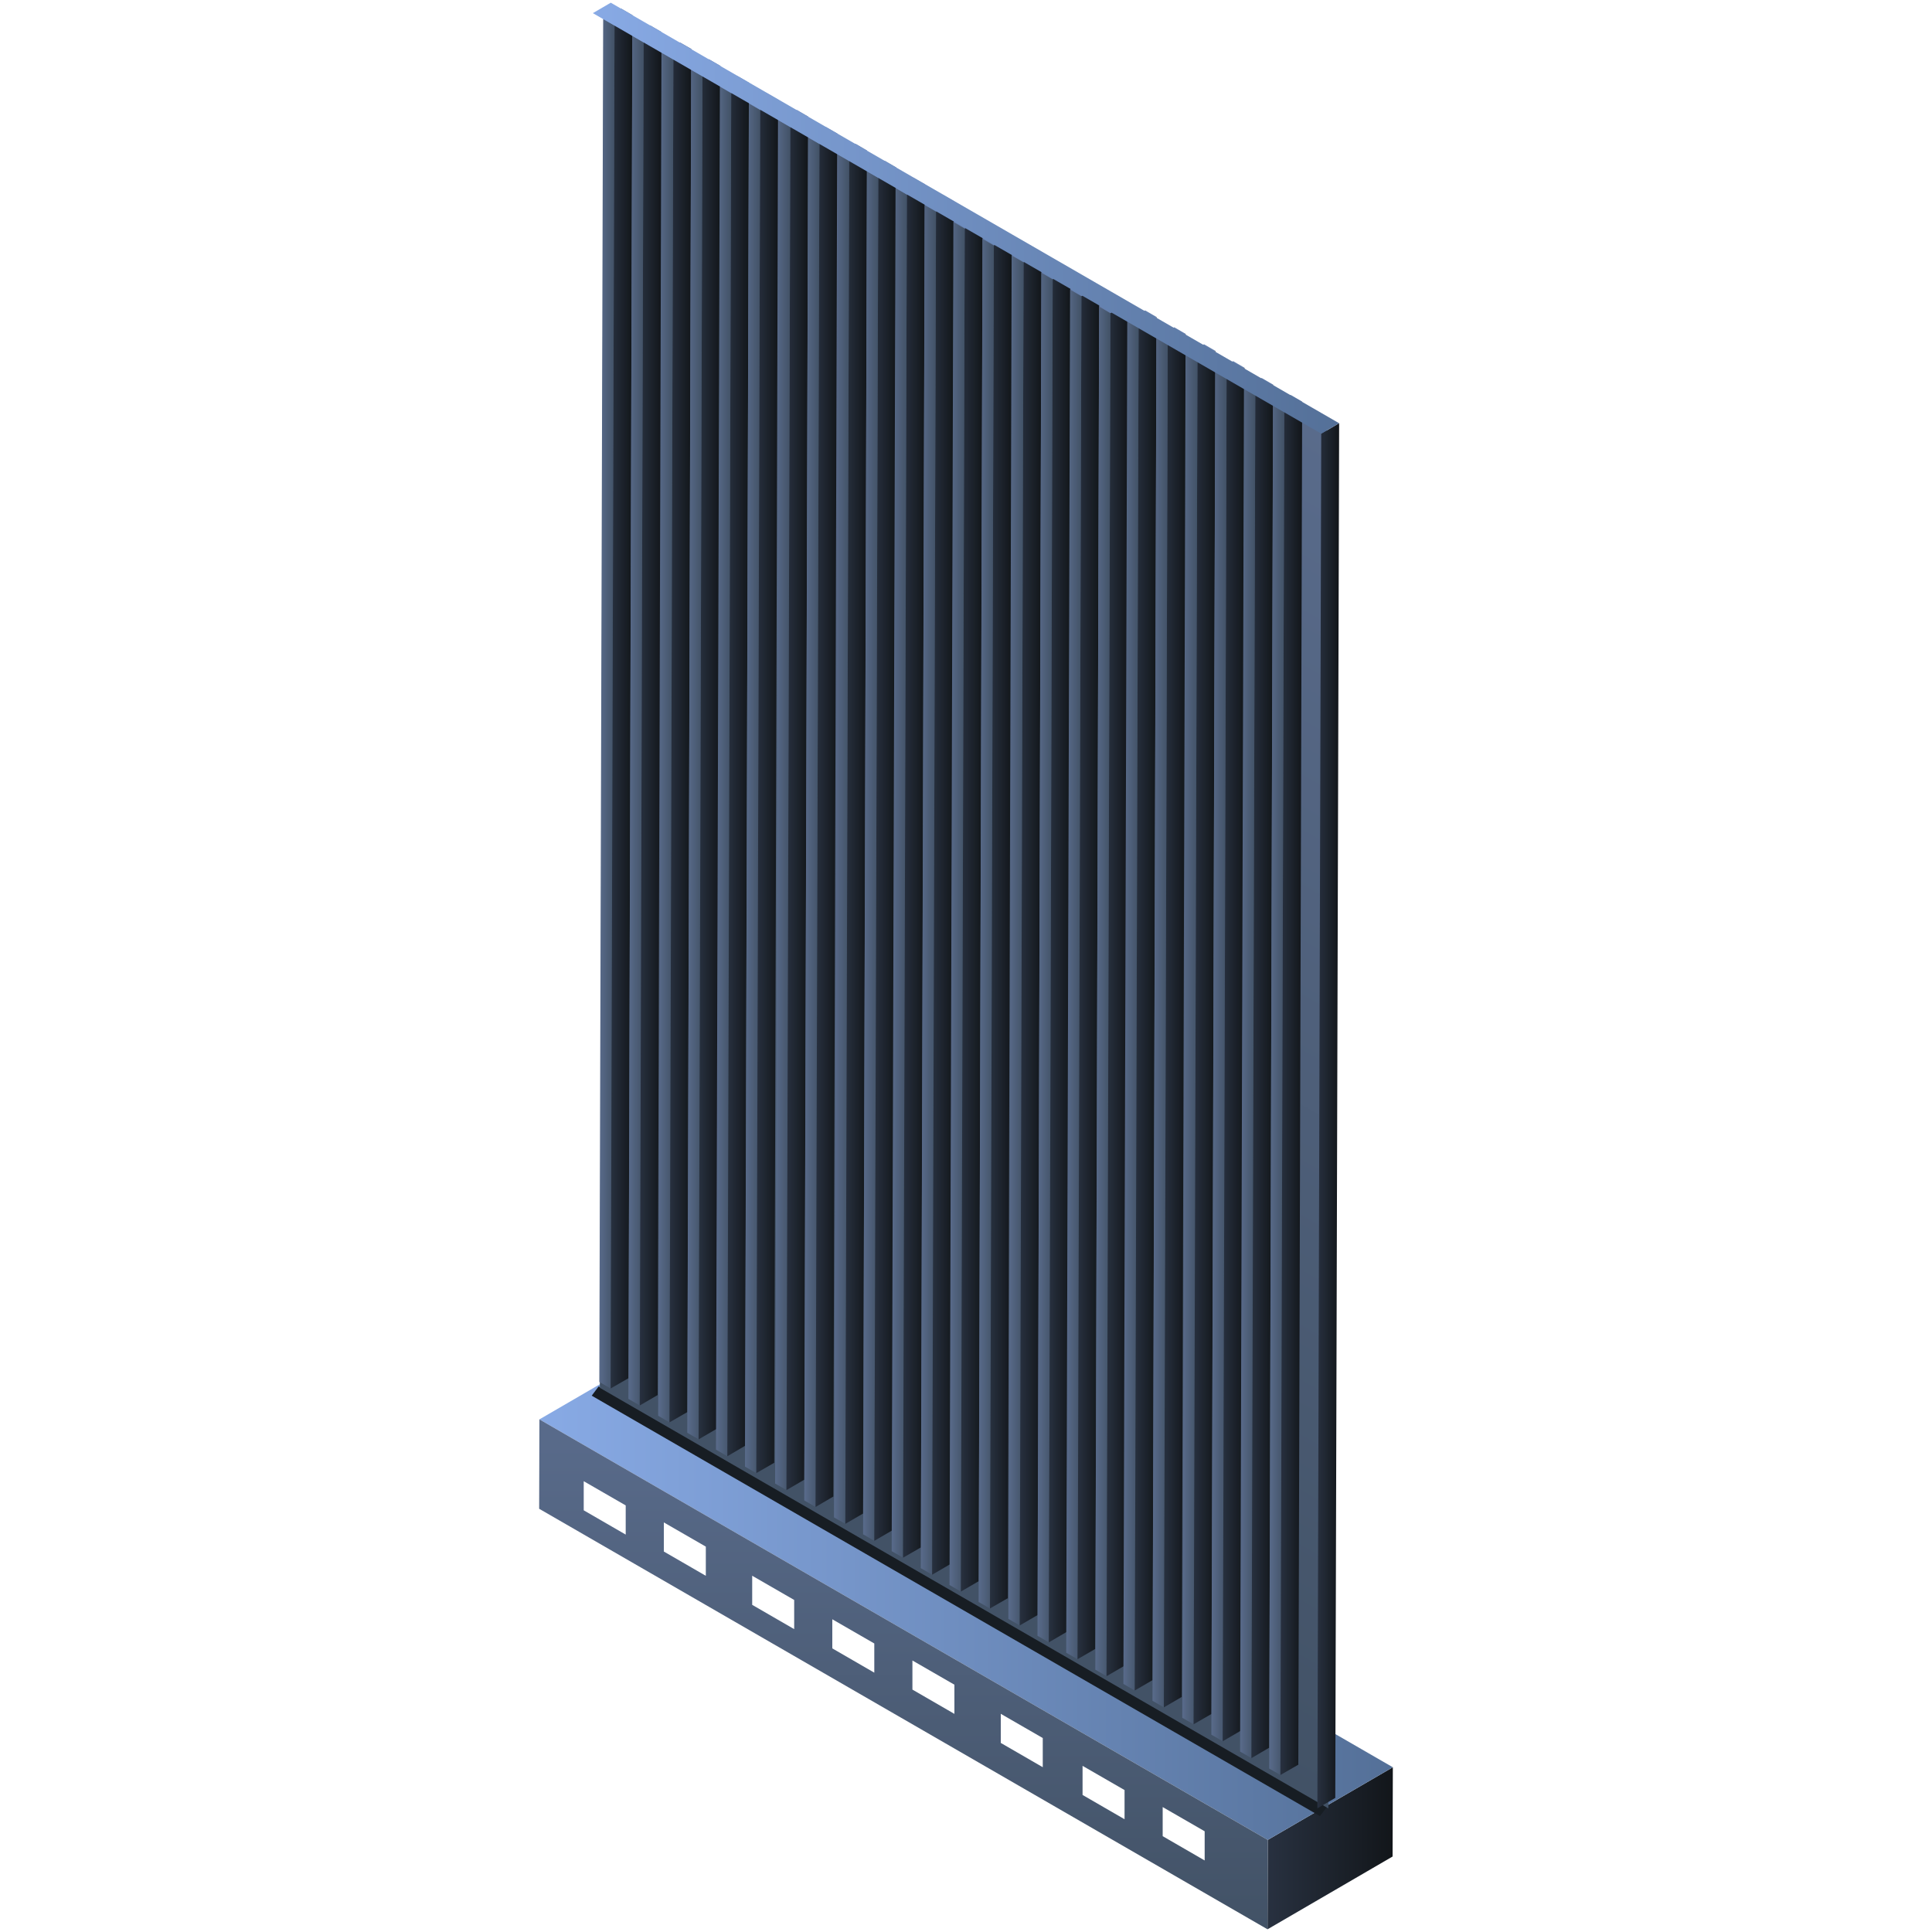 <?xml version="1.0" encoding="UTF-8"?>
<svg id="_图层_2" data-name="图层 2" xmlns="http://www.w3.org/2000/svg" xmlns:xlink="http://www.w3.org/1999/xlink" viewBox="0 0 150 150">
  <defs>
    <style>
      .cls-1 {
        fill: url(#_未命名的渐变_13);
      }

      .cls-1, .cls-2, .cls-3, .cls-4, .cls-5, .cls-6, .cls-7, .cls-8, .cls-9, .cls-10, .cls-11, .cls-12, .cls-13, .cls-14, .cls-15, .cls-16, .cls-17, .cls-18, .cls-19, .cls-20, .cls-21, .cls-22, .cls-23, .cls-24, .cls-25, .cls-26, .cls-27, .cls-28, .cls-29, .cls-30, .cls-31, .cls-32, .cls-33, .cls-34, .cls-35, .cls-36, .cls-37, .cls-38, .cls-39, .cls-40, .cls-41, .cls-42, .cls-43, .cls-44, .cls-45, .cls-46, .cls-47, .cls-48, .cls-49, .cls-50, .cls-51, .cls-52, .cls-53, .cls-54, .cls-55, .cls-56, .cls-57, .cls-58, .cls-59, .cls-60 {
        stroke-width: 0px;
      }

      .cls-2 {
        fill: url(#_未命名的渐变_10);
      }

      .cls-3 {
        fill: url(#_未命名的渐变_1827-13);
      }

      .cls-4 {
        fill: url(#_未命名的渐变_1827-19);
      }

      .cls-5 {
        fill: url(#_未命名的渐变_1827-18);
      }

      .cls-6 {
        fill: url(#_未命名的渐变_1827-16);
      }

      .cls-7 {
        fill: url(#_未命名的渐变_1827-10);
      }

      .cls-8 {
        fill: url(#_未命名的渐变_1827-11);
      }

      .cls-9 {
        fill: url(#_未命名的渐变_1827-17);
      }

      .cls-10 {
        fill: url(#_未命名的渐变_1827-15);
      }

      .cls-11 {
        fill: url(#_未命名的渐变_1827-14);
      }

      .cls-12 {
        fill: url(#_未命名的渐变_1827-12);
      }

      .cls-13 {
        fill: url(#_未命名的渐变_1827-20);
      }

      .cls-14 {
        fill: url(#_未命名的渐变_1827-22);
      }

      .cls-15 {
        fill: url(#_未命名的渐变_1827-24);
      }

      .cls-16 {
        fill: url(#_未命名的渐变_1827-26);
      }

      .cls-17 {
        fill: url(#_未命名的渐变_1827-25);
      }

      .cls-18 {
        fill: url(#_未命名的渐变_1827-21);
      }

      .cls-19 {
        fill: url(#_未命名的渐变_1827-23);
      }

      .cls-20, .cls-61 {
        fill: none;
      }

      .cls-21 {
        fill: url(#_未命名的渐变_1827-7);
      }

      .cls-22 {
        fill: url(#_未命名的渐变_1827-5);
      }

      .cls-23 {
        fill: url(#_未命名的渐变_1827-2);
      }

      .cls-24 {
        fill: url(#_未命名的渐变_1827-3);
      }

      .cls-25 {
        fill: url(#_未命名的渐变_1827-4);
      }

      .cls-26 {
        fill: url(#_未命名的渐变_1827-6);
      }

      .cls-27 {
        fill: url(#_未命名的渐变_1827-9);
      }

      .cls-28 {
        fill: url(#_未命名的渐变_1827-8);
      }

      .cls-61 {
        stroke: #fff;
        stroke-miterlimit: 10;
        stroke-width: .1px;
      }

      .cls-29 {
        fill: url(#_未命名的渐变_10-9);
      }

      .cls-30 {
        fill: url(#_未命名的渐变_10-6);
      }

      .cls-31 {
        fill: url(#_未命名的渐变_10-7);
      }

      .cls-32 {
        fill: url(#_未命名的渐变_10-8);
      }

      .cls-33 {
        fill: url(#_未命名的渐变_10-4);
      }

      .cls-34 {
        fill: url(#_未命名的渐变_10-5);
      }

      .cls-35 {
        fill: url(#_未命名的渐变_10-2);
      }

      .cls-36 {
        fill: url(#_未命名的渐变_10-3);
      }

      .cls-37 {
        fill: url(#_未命名的渐变_13-2);
      }

      .cls-38 {
        fill: url(#_未命名的渐变_1827);
      }

      .cls-39 {
        fill: url(#_未命名的渐变_10-10);
      }

      .cls-40 {
        fill: url(#_未命名的渐变_10-17);
      }

      .cls-41 {
        fill: url(#_未命名的渐变_10-11);
      }

      .cls-42 {
        fill: url(#_未命名的渐变_10-16);
      }

      .cls-43 {
        fill: url(#_未命名的渐变_10-18);
      }

      .cls-44 {
        fill: url(#_未命名的渐变_10-19);
      }

      .cls-45 {
        fill: url(#_未命名的渐变_10-22);
      }

      .cls-46 {
        fill: url(#_未命名的渐变_10-20);
      }

      .cls-47 {
        fill: url(#_未命名的渐变_10-21);
      }

      .cls-48 {
        fill: url(#_未命名的渐变_10-23);
      }

      .cls-49 {
        fill: url(#_未命名的渐变_10-26);
      }

      .cls-50 {
        fill: url(#_未命名的渐变_10-25);
      }

      .cls-51 {
        fill: url(#_未命名的渐变_10-24);
      }

      .cls-52 {
        fill: url(#_未命名的渐变_10-14);
      }

      .cls-53 {
        fill: url(#_未命名的渐变_10-12);
      }

      .cls-54 {
        fill: url(#_未命名的渐变_10-15);
      }

      .cls-55 {
        fill: url(#_未命名的渐变_10-13);
      }

      .cls-62 {
        filter: url(#drop-shadow-1);
      }

      .cls-56 {
        fill: url(#_新建图案);
        opacity: .1;
      }

      .cls-63 {
        isolation: isolate;
      }

      .cls-64 {
        opacity: 0;
      }

      .cls-58 {
        fill: #171d23;
      }

      .cls-59 {
        fill: #6680ae;
      }

      .cls-60 {
        fill: #000714;
      }
    </style>
    <pattern id="_新建图案" data-name="新建图案" x="0" y="0" width="18.57" height="32.16" patternTransform="translate(2993.24 598.79)" patternUnits="userSpaceOnUse" viewBox="0 0 18.57 32.16">
      <g>
        <rect class="cls-20" x="0" y="0" width="18.57" height="32.16"/>
        <g>
          <g>
            <polyline class="cls-61" points="18.57 21.44 18.57 32.16 18.57 42.88"/>
            <polyline class="cls-61" points="9.29 26.8 18.57 32.16 27.85 37.51 27.85 37.52"/>
            <polyline class="cls-61" points="9.29 37.52 9.29 37.51 18.57 32.16 27.85 26.8"/>
          </g>
          <polygon class="cls-61" points="27.85 37.52 27.85 26.8 18.57 21.44 9.28 26.8 9.28 37.52 18.57 42.88 27.85 37.52"/>
        </g>
        <g>
          <g>
            <polyline class="cls-61" points="0 21.44 0 32.16 0 42.88"/>
            <polyline class="cls-61" points="-9.28 26.8 0 32.16 9.28 37.51 9.28 37.52"/>
            <polyline class="cls-61" points="-9.28 37.52 -9.28 37.51 0 32.16 9.28 26.8"/>
          </g>
          <polygon class="cls-61" points="9.28 37.52 9.28 26.8 0 21.44 -9.28 26.8 -9.28 37.52 0 42.88 9.28 37.52"/>
        </g>
        <g>
          <g>
            <polyline class="cls-61" points="18.57 10.72 27.85 16.08 37.13 21.43 37.13 21.44"/>
            <polyline class="cls-61" points="18.57 21.44 18.57 21.43 27.85 16.08 37.13 10.72"/>
          </g>
          <polygon class="cls-61" points="37.14 21.44 37.14 10.72 27.85 5.36 18.57 10.72 18.57 21.44 27.85 26.8 37.14 21.44"/>
        </g>
        <g>
          <g>
            <polyline class="cls-61" points="9.28 5.36 9.28 16.08 9.28 26.8"/>
            <polyline class="cls-61" points="0 10.72 9.28 16.08 18.56 21.43 18.56 21.44"/>
            <polyline class="cls-61" points="0 21.44 0 21.43 9.28 16.08 18.56 10.72"/>
          </g>
          <polygon class="cls-61" points="18.57 21.44 18.57 10.72 9.28 5.36 0 10.72 0 21.44 9.28 26.8 18.57 21.44"/>
        </g>
        <g>
          <g>
            <polyline class="cls-61" points="-18.56 10.72 -9.28 16.08 0 21.43 0 21.44"/>
            <polyline class="cls-61" points="-18.56 21.44 -18.56 21.43 -9.28 16.08 0 10.72"/>
          </g>
          <polygon class="cls-61" points="0 21.44 0 10.72 -9.28 5.36 -18.57 10.72 -18.57 21.44 -9.28 26.8 0 21.44"/>
        </g>
        <g>
          <g>
            <polyline class="cls-61" points="18.57 -10.72 18.57 0 18.57 10.72"/>
            <polyline class="cls-61" points="9.29 -5.36 18.57 0 27.85 5.35 27.85 5.36"/>
            <polyline class="cls-61" points="9.29 5.36 9.29 5.35 18.57 0 27.85 -5.36"/>
          </g>
          <polygon class="cls-61" points="27.85 5.36 27.85 -5.36 18.57 -10.72 9.28 -5.36 9.28 5.36 18.57 10.72 27.85 5.36"/>
        </g>
        <g>
          <g>
            <polyline class="cls-61" points="0 -10.72 0 0 0 10.72"/>
            <polyline class="cls-61" points="-9.28 -5.36 0 0 9.28 5.35 9.28 5.36"/>
            <polyline class="cls-61" points="-9.28 5.36 -9.28 5.35 0 0 9.28 -5.36"/>
          </g>
          <polygon class="cls-61" points="9.28 5.36 9.28 -5.36 0 -10.72 -9.28 -5.36 -9.28 5.36 0 10.72 9.28 5.36"/>
        </g>
      </g>
    </pattern>
    <linearGradient id="_未命名的渐变_10" data-name="未命名的渐变 10" x1="98.41" y1="143.5" x2="108.14" y2="143.5" gradientUnits="userSpaceOnUse">
      <stop offset="0" stop-color="#283140"/>
      <stop offset="1" stop-color="#12161a"/>
    </linearGradient>
    <linearGradient id="_未命名的渐变_13" data-name="未命名的渐变 13" x1="41.88" y1="123.71" x2="108.14" y2="123.71" gradientUnits="userSpaceOnUse">
      <stop offset="0" stop-color="#88aae5"/>
      <stop offset="1" stop-color="#547098"/>
    </linearGradient>
    <filter id="drop-shadow-1" filterUnits="userSpaceOnUse">
      <feOffset dx="0" dy=".25"/>
      <feGaussianBlur result="blur" stdDeviation="0"/>
      <feFlood flood-color="#e5efff" flood-opacity="1"/>
      <feComposite in2="blur" operator="in"/>
      <feComposite in="SourceGraphic"/>
    </filter>
    <linearGradient id="_未命名的渐变_1827" data-name="未命名的渐变 1827" x1="70.15" y1="149.79" x2="70.15" y2="110.2" gradientUnits="userSpaceOnUse">
      <stop offset="0" stop-color="#425266"/>
      <stop offset="1" stop-color="#596b8b"/>
    </linearGradient>
    <linearGradient id="_未命名的渐变_1827-2" data-name="未命名的渐变 1827" x1="51.85" y1="110.8" x2="98.14" y2="30.62" xlink:href="#_未命名的渐变_1827"/>
    <linearGradient id="_未命名的渐变_1827-3" data-name="未命名的渐变 1827" x1="47.71" y1="54.64" x2="46.53" y2="54.64" xlink:href="#_未命名的渐变_1827"/>
    <linearGradient id="_未命名的渐变_10-2" data-name="未命名的渐变 10" x1="47.41" y1="54.49" x2="49.1" y2="54.49" xlink:href="#_未命名的渐变_10"/>
    <linearGradient id="_未命名的渐变_1827-4" data-name="未命名的渐变 1827" x1="49.97" y1="55.95" x2="48.79" y2="55.95" xlink:href="#_未命名的渐变_1827"/>
    <linearGradient id="_未命名的渐变_10-3" data-name="未命名的渐变 10" x1="49.67" y1="55.8" x2="51.36" y2="55.8" xlink:href="#_未命名的渐变_10"/>
    <linearGradient id="_未命名的渐变_1827-5" data-name="未命名的渐变 1827" x1="52.28" y1="57.26" x2="51.1" y2="57.26" xlink:href="#_未命名的渐变_1827"/>
    <linearGradient id="_未命名的渐变_10-4" data-name="未命名的渐变 10" x1="51.98" y1="57.11" x2="53.67" y2="57.11" xlink:href="#_未命名的渐变_10"/>
    <linearGradient id="_未命名的渐变_1827-6" data-name="未命名的渐变 1827" x1="54.54" y1="58.58" x2="53.36" y2="58.58" xlink:href="#_未命名的渐变_1827"/>
    <linearGradient id="_未命名的渐变_10-5" data-name="未命名的渐变 10" x1="54.24" y1="58.43" x2="55.93" y2="58.43" xlink:href="#_未命名的渐变_10"/>
    <linearGradient id="_未命名的渐变_1827-7" data-name="未命名的渐变 1827" x1="56.77" y1="59.89" x2="55.59" y2="59.89" xlink:href="#_未命名的渐变_1827"/>
    <linearGradient id="_未命名的渐变_10-6" data-name="未命名的渐变 10" x1="56.47" y1="59.74" x2="58.15" y2="59.74" xlink:href="#_未命名的渐变_10"/>
    <linearGradient id="_未命名的渐变_1827-8" data-name="未命名的渐变 1827" x1="59.02" y1="61.2" x2="57.84" y2="61.2" xlink:href="#_未命名的渐变_1827"/>
    <linearGradient id="_未命名的渐变_10-7" data-name="未命名的渐变 10" x1="58.72" y1="61.05" x2="60.41" y2="61.05" xlink:href="#_未命名的渐变_10"/>
    <linearGradient id="_未命名的渐变_1827-9" data-name="未命名的渐变 1827" x1="61.36" y1="62.52" x2="60.18" y2="62.52" xlink:href="#_未命名的渐变_1827"/>
    <linearGradient id="_未命名的渐变_10-8" data-name="未命名的渐变 10" x1="61.06" y1="62.37" x2="62.75" y2="62.37" xlink:href="#_未命名的渐变_10"/>
    <linearGradient id="_未命名的渐变_1827-10" data-name="未命名的渐变 1827" x1="63.62" y1="63.83" x2="62.44" y2="63.83" xlink:href="#_未命名的渐变_1827"/>
    <linearGradient id="_未命名的渐变_10-9" data-name="未命名的渐变 10" x1="63.32" y1="63.68" x2="65" y2="63.68" xlink:href="#_未命名的渐变_10"/>
    <linearGradient id="_未命名的渐变_1827-11" data-name="未命名的渐变 1827" x1="65.93" y1="65.14" x2="64.75" y2="65.14" xlink:href="#_未命名的渐变_1827"/>
    <linearGradient id="_未命名的渐变_10-10" data-name="未命名的渐变 10" x1="65.63" y1="65" x2="67.31" y2="65" xlink:href="#_未命名的渐变_10"/>
    <linearGradient id="_未命名的渐变_1827-12" data-name="未命名的渐变 1827" x1="68.19" y1="66.46" x2="67.01" y2="66.46" xlink:href="#_未命名的渐变_1827"/>
    <linearGradient id="_未命名的渐变_10-11" data-name="未命名的渐变 10" x1="67.88" y1="66.31" x2="69.57" y2="66.31" xlink:href="#_未命名的渐变_10"/>
    <linearGradient id="_未命名的渐变_1827-13" data-name="未命名的渐变 1827" x1="70.41" y1="67.77" x2="69.23" y2="67.77" xlink:href="#_未命名的渐变_1827"/>
    <linearGradient id="_未命名的渐变_10-12" data-name="未命名的渐变 10" x1="70.11" y1="67.62" x2="71.8" y2="67.62" xlink:href="#_未命名的渐变_10"/>
    <linearGradient id="_未命名的渐变_1827-14" data-name="未命名的渐变 1827" x1="72.67" y1="69.09" x2="71.49" y2="69.09" xlink:href="#_未命名的渐变_1827"/>
    <linearGradient id="_未命名的渐变_10-13" data-name="未命名的渐变 10" x1="72.37" y1="68.94" x2="74.06" y2="68.94" xlink:href="#_未命名的渐变_10"/>
    <linearGradient id="_未命名的渐变_1827-15" data-name="未命名的渐变 1827" x1="74.9" y1="70.4" x2="73.72" y2="70.4" xlink:href="#_未命名的渐变_1827"/>
    <linearGradient id="_未命名的渐变_10-14" data-name="未命名的渐变 10" x1="74.6" y1="70.25" x2="76.29" y2="70.25" xlink:href="#_未命名的渐变_10"/>
    <linearGradient id="_未命名的渐变_1827-16" data-name="未命名的渐变 1827" x1="77.16" y1="71.71" x2="75.98" y2="71.71" xlink:href="#_未命名的渐变_1827"/>
    <linearGradient id="_未命名的渐变_10-15" data-name="未命名的渐变 10" x1="76.86" y1="71.56" x2="78.55" y2="71.56" xlink:href="#_未命名的渐变_10"/>
    <linearGradient id="_未命名的渐变_1827-17" data-name="未命名的渐变 1827" x1="79.47" y1="73.03" x2="78.29" y2="73.03" xlink:href="#_未命名的渐变_1827"/>
    <linearGradient id="_未命名的渐变_10-16" data-name="未命名的渐变 10" x1="79.17" y1="72.88" x2="80.86" y2="72.88" xlink:href="#_未命名的渐变_10"/>
    <linearGradient id="_未命名的渐变_1827-18" data-name="未命名的渐变 1827" x1="81.73" y1="74.34" x2="80.55" y2="74.34" xlink:href="#_未命名的渐变_1827"/>
    <linearGradient id="_未命名的渐变_10-17" data-name="未命名的渐变 10" x1="81.43" y1="74.19" x2="83.12" y2="74.19" xlink:href="#_未命名的渐变_10"/>
    <linearGradient id="_未命名的渐变_1827-19" data-name="未命名的渐变 1827" x1="83.96" y1="75.65" x2="82.78" y2="75.65" xlink:href="#_未命名的渐变_1827"/>
    <linearGradient id="_未命名的渐变_10-18" data-name="未命名的渐变 10" x1="83.66" y1="75.51" x2="85.34" y2="75.51" xlink:href="#_未命名的渐变_10"/>
    <linearGradient id="_未命名的渐变_1827-20" data-name="未命名的渐变 1827" x1="86.21" y1="76.97" x2="85.04" y2="76.97" xlink:href="#_未命名的渐变_1827"/>
    <linearGradient id="_未命名的渐变_10-19" data-name="未命名的渐变 10" x1="85.91" y1="76.82" x2="87.6" y2="76.82" xlink:href="#_未命名的渐变_10"/>
    <linearGradient id="_未命名的渐变_1827-21" data-name="未命名的渐变 1827" x1="88.4" y1="78.08" x2="87.22" y2="78.08" xlink:href="#_未命名的渐变_1827"/>
    <linearGradient id="_未命名的渐变_10-20" data-name="未命名的渐变 10" x1="88.1" y1="77.93" x2="89.79" y2="77.93" xlink:href="#_未命名的渐变_10"/>
    <linearGradient id="_未命名的渐变_1827-22" data-name="未命名的渐变 1827" x1="90.66" y1="79.39" x2="89.48" y2="79.39" xlink:href="#_未命名的渐变_1827"/>
    <linearGradient id="_未命名的渐变_10-21" data-name="未命名的渐变 10" x1="90.36" y1="79.24" x2="92.05" y2="79.24" xlink:href="#_未命名的渐变_10"/>
    <linearGradient id="_未命名的渐变_1827-23" data-name="未命名的渐变 1827" x1="92.97" y1="80.7" x2="91.79" y2="80.7" xlink:href="#_未命名的渐变_1827"/>
    <linearGradient id="_未命名的渐变_10-22" data-name="未命名的渐变 10" x1="92.67" y1="80.55" x2="94.36" y2="80.55" xlink:href="#_未命名的渐变_10"/>
    <linearGradient id="_未命名的渐变_1827-24" data-name="未命名的渐变 1827" x1="95.23" y1="82.02" x2="94.05" y2="82.02" xlink:href="#_未命名的渐变_1827"/>
    <linearGradient id="_未命名的渐变_10-23" data-name="未命名的渐变 10" x1="94.93" y1="81.87" x2="96.62" y2="81.87" xlink:href="#_未命名的渐变_10"/>
    <linearGradient id="_未命名的渐变_1827-25" data-name="未命名的渐变 1827" x1="97.46" y1="83.33" x2="96.28" y2="83.33" xlink:href="#_未命名的渐变_1827"/>
    <linearGradient id="_未命名的渐变_10-24" data-name="未命名的渐变 10" x1="97.16" y1="83.18" x2="98.84" y2="83.18" xlink:href="#_未命名的渐变_10"/>
    <linearGradient id="_未命名的渐变_1827-26" data-name="未命名的渐变 1827" x1="99.71" y1="84.64" x2="98.54" y2="84.64" xlink:href="#_未命名的渐变_1827"/>
    <linearGradient id="_未命名的渐变_10-25" data-name="未命名的渐变 10" x1="99.41" y1="84.5" x2="101.1" y2="84.5" xlink:href="#_未命名的渐变_10"/>
    <linearGradient id="_未命名的渐变_10-26" data-name="未命名的渐变 10" x1="102.28" y1="86.63" x2="103.97" y2="86.63" xlink:href="#_未命名的渐变_10"/>
    <linearGradient id="_未命名的渐变_13-2" data-name="未命名的渐变 13" x1="46.03" y1="16.94" x2="103.97" y2="16.94" xlink:href="#_未命名的渐变_13"/>
  </defs>
  <g id="_图元" data-name="图元">
    <g id="_除尘板" data-name="除尘板">
      <g id="_背景" data-name="背景" class="cls-64">
        <rect class="cls-60" width="150" height="150"/>
        <rect id="_网格" data-name="网格" class="cls-56" width="150" height="150"/>
      </g>
      <g>
        <g>
          <polygon class="cls-2" points="98.43 142.85 108.14 137.21 108.12 144.14 98.41 149.79 98.43 142.85"/>
          <polygon class="cls-1" points="41.88 110.2 51.59 104.56 108.14 137.21 98.43 142.85 41.88 110.2"/>
          <g class="cls-62">
            <polygon class="cls-58" points="45.94 108.11 46.48 107.39 103.03 140.04 102.48 140.75 45.94 108.11"/>
          </g>
          <path class="cls-38" d="m41.88,110.2l-.02,6.94,56.55,32.65.02-6.94-56.55-32.65Zm6.69,8.94l-3.25-1.88v-2.26s3.26,1.88,3.26,1.88v2.26Zm6.22,3.2l-3.25-1.88v-2.26s3.26,1.88,3.26,1.88v2.26Zm6.86,4.14l-3.25-1.88v-2.26s3.26,1.88,3.26,1.88v2.26Zm6.22,3.38l-3.25-1.88v-2.26s3.26,1.88,3.26,1.88v2.26Zm6.22,3.2l-3.25-1.88v-2.26s3.26,1.88,3.26,1.88v2.26Zm6.86,4.14l-3.25-1.88v-2.26s3.26,1.88,3.26,1.88v2.26Zm6.35,4.04l-3.25-1.88v-2.26s3.26,1.88,3.26,1.88v2.26Zm6.22,3.2l-3.25-1.88v-2.26s3.26,1.88,3.26,1.88v2.26Z"/>
          <polygon class="cls-23" points="103.43 33.67 103.13 140.4 46.57 107.75 46.87 1.02 103.43 33.67"/>
          <g class="cls-63">
            <polygon class="cls-24" points="46.83 1.47 46.53 107.3 47.41 107.8 47.71 1.97 46.83 1.47"/>
            <polygon class="cls-35" points="47.71 1.97 47.41 107.8 48.8 107 49.1 1.17 47.71 1.97"/>
            <polygon class="cls-59" points="46.83 1.47 48.22 .66 49.1 1.17 47.71 1.97 46.83 1.47"/>
          </g>
          <g class="cls-63">
            <polygon class="cls-25" points="49.09 2.78 48.79 108.61 49.67 109.12 49.97 3.29 49.09 2.78"/>
            <polygon class="cls-36" points="49.97 3.29 49.67 109.12 51.06 108.31 51.36 2.48 49.97 3.29"/>
            <polygon class="cls-59" points="49.09 2.78 50.48 1.97 51.36 2.48 49.97 3.29 49.09 2.78"/>
          </g>
          <g class="cls-63">
            <polygon class="cls-22" points="51.4 4.09 51.1 109.92 51.98 110.43 52.28 4.6 51.4 4.09"/>
            <polygon class="cls-33" points="52.28 4.6 51.98 110.43 53.37 109.63 53.67 3.79 52.28 4.6"/>
            <polygon class="cls-59" points="51.4 4.09 52.79 3.29 53.67 3.79 52.28 4.6 51.4 4.09"/>
          </g>
          <g class="cls-63">
            <polygon class="cls-26" points="53.66 5.41 53.36 111.24 54.24 111.75 54.54 5.91 53.66 5.41"/>
            <polygon class="cls-34" points="54.54 5.91 54.24 111.75 55.63 110.94 55.93 5.11 54.54 5.91"/>
            <polygon class="cls-59" points="53.66 5.41 55.05 4.6 55.93 5.11 54.54 5.91 53.66 5.41"/>
          </g>
          <g class="cls-63">
            <polygon class="cls-21" points="55.89 6.72 55.59 112.55 56.47 113.06 56.77 7.23 55.89 6.72"/>
            <polygon class="cls-30" points="56.77 7.23 56.47 113.06 57.85 112.25 58.15 6.42 56.77 7.23"/>
            <polygon class="cls-59" points="55.89 6.72 57.27 5.91 58.15 6.42 56.77 7.23 55.89 6.72"/>
          </g>
          <g class="cls-63">
            <polygon class="cls-28" points="58.14 8.03 57.84 113.87 58.72 114.37 59.02 8.54 58.14 8.03"/>
            <polygon class="cls-31" points="59.02 8.54 58.72 114.37 60.11 113.57 60.41 7.74 59.02 8.54"/>
            <polygon class="cls-59" points="58.14 8.03 59.53 7.23 60.41 7.74 59.02 8.54 58.14 8.03"/>
          </g>
          <g class="cls-63">
            <polygon class="cls-27" points="60.48 9.35 60.18 115.18 61.06 115.69 61.36 9.86 60.48 9.35"/>
            <polygon class="cls-32" points="61.36 9.86 61.06 115.69 62.45 114.88 62.75 9.05 61.36 9.86"/>
            <polygon class="cls-59" points="60.48 9.35 61.87 8.54 62.75 9.05 61.36 9.86 60.48 9.35"/>
          </g>
          <g class="cls-63">
            <polygon class="cls-7" points="62.74 10.66 62.44 116.49 63.32 117 63.62 11.17 62.74 10.66"/>
            <polygon class="cls-29" points="63.62 11.17 63.32 117 64.7 116.19 65 10.36 63.62 11.17"/>
            <polygon class="cls-59" points="62.74 10.66 64.12 9.86 65 10.36 63.62 11.17 62.74 10.66"/>
          </g>
          <g class="cls-63">
            <polygon class="cls-8" points="65.05 11.97 64.75 117.81 65.63 118.31 65.93 12.48 65.05 11.97"/>
            <polygon class="cls-39" points="65.93 12.48 65.63 118.31 67.01 117.51 67.31 11.68 65.93 12.48"/>
            <polygon class="cls-59" points="65.05 11.97 66.44 11.17 67.31 11.68 65.93 12.48 65.05 11.97"/>
          </g>
          <g class="cls-63">
            <polygon class="cls-12" points="67.31 13.29 67.01 119.12 67.88 119.63 68.19 13.8 67.31 13.29"/>
            <polygon class="cls-41" points="68.19 13.8 67.88 119.63 69.27 118.82 69.57 12.99 68.19 13.8"/>
            <polygon class="cls-59" points="67.31 13.29 68.69 12.48 69.57 12.99 68.19 13.8 67.31 13.29"/>
          </g>
          <g class="cls-63">
            <polygon class="cls-3" points="69.53 14.6 69.23 120.43 70.11 120.94 70.41 15.11 69.53 14.6"/>
            <polygon class="cls-53" points="70.41 15.11 70.11 120.94 71.5 120.14 71.8 14.3 70.41 15.11"/>
            <polygon class="cls-59" points="69.53 14.6 70.92 13.8 71.8 14.3 70.41 15.11 69.53 14.6"/>
          </g>
          <g class="cls-63">
            <polygon class="cls-11" points="71.79 15.92 71.49 121.75 72.37 122.26 72.67 16.42 71.79 15.92"/>
            <polygon class="cls-55" points="72.67 16.42 72.37 122.26 73.76 121.45 74.06 15.62 72.67 16.42"/>
            <polygon class="cls-59" points="71.79 15.92 73.18 15.11 74.06 15.62 72.67 16.42 71.79 15.92"/>
          </g>
          <g class="cls-63">
            <polygon class="cls-10" points="74.02 17.23 73.72 123.06 74.6 123.57 74.9 17.74 74.02 17.23"/>
            <polygon class="cls-52" points="74.9 17.74 74.6 123.57 75.99 122.76 76.29 16.93 74.9 17.74"/>
            <polygon class="cls-59" points="74.02 17.23 75.41 16.42 76.29 16.93 74.9 17.74 74.02 17.23"/>
          </g>
          <g class="cls-63">
            <polygon class="cls-6" points="76.28 18.54 75.98 124.38 76.86 124.88 77.16 19.05 76.28 18.54"/>
            <polygon class="cls-54" points="77.16 19.05 76.86 124.88 78.25 124.08 78.55 18.25 77.16 19.05"/>
            <polygon class="cls-59" points="76.28 18.54 77.67 17.74 78.55 18.25 77.16 19.05 76.28 18.54"/>
          </g>
          <g class="cls-63">
            <polygon class="cls-9" points="78.59 19.86 78.29 125.69 79.17 126.2 79.47 20.36 78.59 19.86"/>
            <polygon class="cls-42" points="79.47 20.36 79.17 126.2 80.56 125.39 80.86 19.56 79.47 20.36"/>
            <polygon class="cls-59" points="78.59 19.86 79.98 19.05 80.86 19.56 79.47 20.36 78.59 19.86"/>
          </g>
          <g class="cls-63">
            <polygon class="cls-5" points="80.85 21.17 80.55 127 81.43 127.51 81.73 21.68 80.85 21.17"/>
            <polygon class="cls-40" points="81.73 21.68 81.43 127.51 82.82 126.7 83.12 20.87 81.73 21.68"/>
            <polygon class="cls-59" points="80.85 21.17 82.24 20.36 83.12 20.87 81.73 21.68 80.85 21.17"/>
          </g>
          <g class="cls-63">
            <polygon class="cls-4" points="83.08 22.48 82.78 128.32 83.66 128.82 83.96 22.99 83.08 22.48"/>
            <polygon class="cls-43" points="83.96 22.99 83.66 128.82 85.04 128.02 85.34 22.19 83.96 22.99"/>
            <polygon class="cls-59" points="83.08 22.48 84.47 21.68 85.34 22.19 83.96 22.99 83.08 22.48"/>
          </g>
          <g class="cls-63">
            <polygon class="cls-13" points="85.34 23.8 85.04 129.63 85.91 130.14 86.21 24.31 85.34 23.8"/>
            <polygon class="cls-44" points="86.21 24.31 85.91 130.14 87.3 129.33 87.6 23.5 86.21 24.31"/>
            <polygon class="cls-59" points="85.34 23.8 86.72 22.99 87.6 23.5 86.21 24.31 85.34 23.8"/>
          </g>
          <g class="cls-63">
            <polygon class="cls-18" points="87.52 24.91 87.22 130.74 88.1 131.25 88.4 25.41 87.52 24.91"/>
            <polygon class="cls-46" points="88.4 25.41 88.1 131.25 89.49 130.44 89.79 24.61 88.4 25.41"/>
            <polygon class="cls-59" points="87.52 24.91 88.91 24.1 89.79 24.61 88.4 25.41 87.52 24.91"/>
          </g>
          <g class="cls-63">
            <polygon class="cls-14" points="89.78 26.22 89.48 132.05 90.36 132.56 90.66 26.73 89.78 26.22"/>
            <polygon class="cls-47" points="90.66 26.73 90.36 132.56 91.75 131.75 92.05 25.92 90.66 26.73"/>
            <polygon class="cls-59" points="89.78 26.22 91.17 25.41 92.05 25.92 90.66 26.73 89.78 26.22"/>
          </g>
          <g class="cls-63">
            <polygon class="cls-19" points="92.09 27.53 91.79 133.37 92.67 133.87 92.97 28.04 92.09 27.53"/>
            <polygon class="cls-45" points="92.97 28.04 92.67 133.87 94.06 133.07 94.36 27.24 92.97 28.04"/>
            <polygon class="cls-59" points="92.09 27.53 93.48 26.73 94.36 27.24 92.97 28.04 92.09 27.53"/>
          </g>
          <g class="cls-63">
            <polygon class="cls-15" points="94.35 28.85 94.05 134.68 94.93 135.19 95.23 29.35 94.35 28.85"/>
            <polygon class="cls-48" points="95.23 29.35 94.93 135.19 96.32 134.38 96.62 28.55 95.23 29.35"/>
            <polygon class="cls-59" points="94.35 28.85 95.74 28.04 96.62 28.55 95.23 29.35 94.35 28.85"/>
          </g>
          <g class="cls-63">
            <polygon class="cls-17" points="96.58 30.16 96.28 135.99 97.16 136.5 97.46 30.67 96.58 30.16"/>
            <polygon class="cls-51" points="97.46 30.67 97.16 136.5 98.54 135.69 98.84 29.86 97.46 30.67"/>
            <polygon class="cls-59" points="96.58 30.16 97.96 29.35 98.84 29.86 97.46 30.67 96.58 30.16"/>
          </g>
          <g class="cls-63">
            <polygon class="cls-16" points="98.84 31.47 98.54 137.31 99.41 137.81 99.71 31.98 98.84 31.47"/>
            <polygon class="cls-50" points="99.71 31.98 99.41 137.81 100.8 137.01 101.1 31.18 99.71 31.98"/>
            <polygon class="cls-59" points="98.84 31.47 100.22 30.67 101.1 31.18 99.71 31.98 98.84 31.47"/>
          </g>
          <polygon class="cls-49" points="102.58 33.67 103.97 32.86 103.67 139.59 102.28 140.4 102.58 33.67"/>
          <polygon class="cls-37" points="46.03 1.02 47.42 .21 103.97 32.86 102.58 33.67 46.03 1.02"/>
        </g>
      </g>
    </g>
  </g>
</svg>